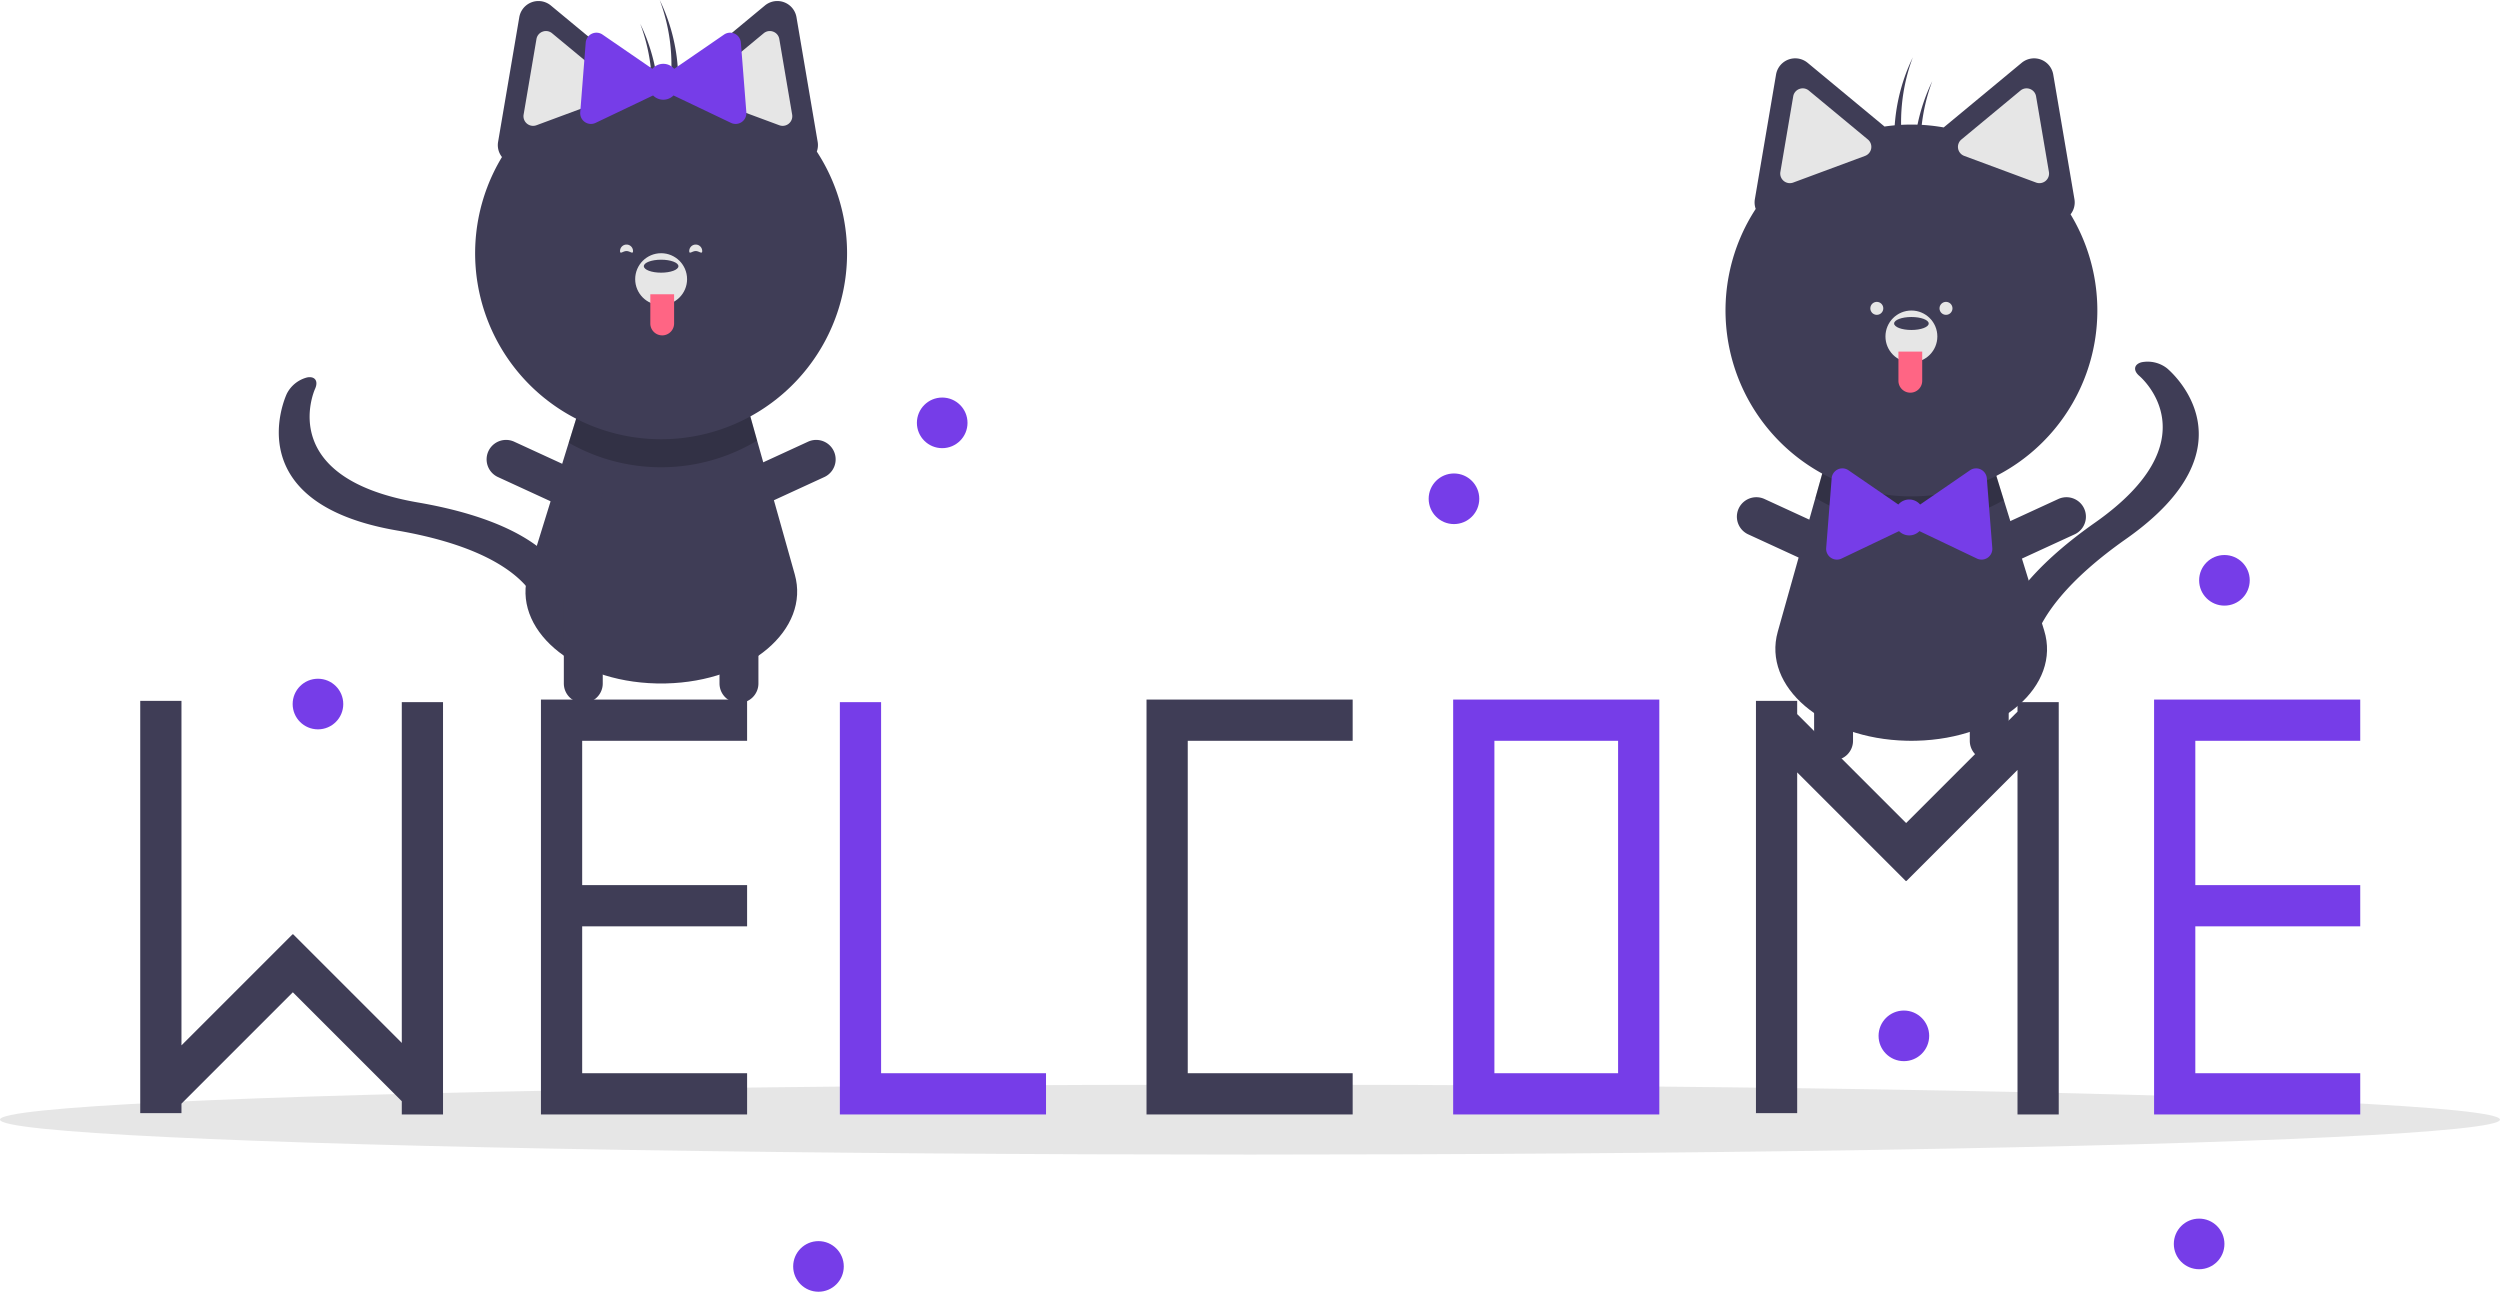 <svg data-name="Layer 1" xmlns="http://www.w3.org/2000/svg" width="889.076" height="459.38"><ellipse cx="444.538" cy="398.169" rx="444.538" ry="12.435" fill="#e6e6e6"/><path d="M681.445 263.431c-.561.008-1.123.016-1.692.016s-1.13-.008-1.691-.016c-29.758-.676-51.326-19.269-45.836-38.777l13.387-47.588 3.383-12.042 59.977 1.023 3.644 11.78 14.348 46.366c6.075 19.615-15.493 38.562-45.52 39.238z" fill="#3f3d56"/><path d="M712.617 177.827a66.201 66.201 0 01-67.004-.761l3.383-12.042 59.977 1.023z" opacity=".2"/><path d="M710.086 226.233c2.59-9.656 11.106-23.585 34.986-40.38 41.648-29.294 16.804-51.259 15.727-52.18-2.258-1.93-1.925-4.097.776-4.838a11.224 11.224 0 019.034 2.103c1.348 1.116 32.46 27.683-14.537 60.734-42.295 29.75-33.303 49.17-33.2 49.356 1.134 2.077-.683 3.739-4.062 3.716s-7.04-1.722-8.177-3.797c-.239-.44-2.96-5.724-.547-14.714zm-58.014 44.134a6.92 6.92 0 01-6.92-6.92v-29.988a6.92 6.92 0 0113.84 0v29.988a6.92 6.92 0 01-6.92 6.92zm6.068-71.193a6.92 6.92 0 01-9.18 3.394l-27.243-12.534a6.92 6.92 0 015.785-12.574l27.243 12.535a6.92 6.92 0 013.395 9.179z" fill="#3f3d56"/><path d="M701.367 199.174a6.92 6.92 0 009.18 3.394l27.242-12.534a6.92 6.92 0 00-5.785-12.574l-27.243 12.535a6.92 6.92 0 00-3.394 9.179zm6.068 71.193a6.92 6.92 0 006.92-6.92v-29.988a6.92 6.92 0 10-13.84 0v29.988a6.92 6.92 0 006.92 6.92zm28.921-194.142a6.806 6.806 0 001.373-5.409l-3.766-22.157-3.767-22.157a6.913 6.913 0 00-11.226-4.164l-17.305 14.34-10.426 8.64A65.694 65.694 0 00670.192 45l-10.043-8.322-17.305-14.34a6.913 6.913 0 00-11.227 4.164l-3.766 22.157-3.766 22.157a6.844 6.844 0 00.301 3.474 66.118 66.118 0 10111.97 1.935z" fill="#3f3d56"/><path d="M641.11 31.418a3.447 3.447 0 00-1.203.218 3.388 3.388 0 00-2.184 2.635l-4.567 26.87a3.423 3.423 0 004.565 3.782l25.553-9.48a3.422 3.422 0 00.993-5.843L643.28 32.21a3.392 3.392 0 00-2.172-.792zm79.594 0a3.392 3.392 0 00-2.172.791L697.546 49.6a3.422 3.422 0 00.994 5.844l25.553 9.48a3.423 3.423 0 004.565-3.782l-4.568-26.87a3.388 3.388 0 00-2.184-2.635 3.447 3.447 0 00-1.202-.218z" fill="#e6e6e6"/><circle cx="679.753" cy="119.658" r="9.227" fill="#e6e6e6"/><ellipse cx="679.753" cy="115.044" rx="6.151" ry="2.307" fill="#3f3d56"/><path d="M675.14 125.04h8.458v10.38a4.23 4.23 0 01-4.23 4.23 4.23 4.23 0 01-4.228-4.23v-10.38z" fill="#ff6584"/><path d="M680.267 20.38c-.444.92-.874 1.849-1.28 2.798a65.818 65.818 0 00-4.65 35.344 690.36 690.36 0 012.7-3.888 65.775 65.775 0 013.23-34.254zm6.92 8.458c-.443.92-.874 1.85-1.279 2.798a65.818 65.818 0 00-4.65 35.344 693.466 693.466 0 012.7-3.888 65.775 65.775 0 013.23-34.254z" fill="#3f3d56"/><path d="M708.523 194.889l-.975-12.398-.975-12.398a3.825 3.825 0 00-5.98-2.853l-10.25 7.043-7.484 5.143a5.095 5.095 0 00-7.75 0l-7.484-5.143-10.25-7.043a3.825 3.825 0 00-5.98 2.853l-.974 12.398-.975 12.398a3.825 3.825 0 005.46 3.752l11.225-5.355 9.223-4.4a5.101 5.101 0 007.261 0l9.223 4.4 11.224 5.355a3.825 3.825 0 005.461-3.752z" fill="#763de8"/><circle cx="667.451" cy="109.662" r="2.307" fill="#e6e6e6"/><circle cx="692.056" cy="109.662" r="2.307" fill="#e6e6e6"/><path d="M233.425 243.052c.562.007 1.123.015 1.692.015s1.13-.008 1.692-.015c29.757-.677 51.325-19.27 45.835-38.777l-13.387-47.589-3.383-12.041-59.976 1.022-3.645 11.78-14.348 46.367c-6.074 19.615 15.494 38.561 45.52 39.238z" fill="#3f3d56"/><path d="M202.253 157.447a66.201 66.201 0 0067.004-.76l-3.383-12.042-59.976 1.022z" opacity=".2"/><path d="M197.5 200.214c-6.474-7.62-20.13-16.565-48.9-21.526-50.178-8.656-37.121-39.14-36.542-40.432 1.215-2.711-.014-4.528-2.772-4.041a11.224 11.224 0 00-7.265 5.766c-.742 1.585-17.492 38.91 39.127 48.673 50.957 8.79 51.139 30.19 51.125 30.402-.135 2.363 2.218 3.087 5.263 1.621s5.625-4.57 5.765-6.93c.028-.5.226-6.441-5.801-13.533zm65.298 49.773a6.92 6.92 0 006.92-6.92V213.08a6.92 6.92 0 00-13.84 0v29.988a6.92 6.92 0 006.92 6.92zm-6.068-71.193a6.92 6.92 0 009.18 3.395l27.243-12.534a6.92 6.92 0 10-5.785-12.574l-27.243 12.534a6.92 6.92 0 00-3.394 9.18zm-43.227 0a6.92 6.92 0 01-9.179 3.395l-27.243-12.534a6.92 6.92 0 115.785-12.574l27.243 12.534a6.92 6.92 0 013.394 9.18z" fill="#3f3d56"/><path d="M207.436 249.987a6.92 6.92 0 01-6.92-6.92V213.08a6.92 6.92 0 0113.84 0v29.988a6.92 6.92 0 01-6.92 6.92zM290.484 53.91a6.844 6.844 0 00.302-3.473l-3.767-22.157-3.766-22.157a6.913 6.913 0 00-11.226-4.165l-17.305 14.34-10.043 8.323a65.694 65.694 0 00-21.047.317l-10.426-8.64L195.9 1.959a6.913 6.913 0 00-11.226 4.165l-3.766 22.157-3.767 22.157a6.806 6.806 0 001.374 5.408 66.137 66.137 0 10111.97-1.935z" fill="#3f3d56"/><path d="M271.59 11.83l-20.986 17.39a3.422 3.422 0 00.993 5.844l25.553 9.48a3.423 3.423 0 004.565-3.783l-4.568-26.87a3.388 3.388 0 00-2.184-2.635 3.447 3.447 0 00-1.202-.218 3.392 3.392 0 00-2.172.792zm-78.626-.574a3.388 3.388 0 00-2.184 2.635l-4.567 26.87a3.423 3.423 0 004.564 3.782l25.554-9.48a3.422 3.422 0 00.993-5.843l-20.986-17.39a3.392 3.392 0 00-2.172-.792 3.447 3.447 0 00-1.202.218z" fill="#e6e6e6"/><circle cx="235.117" cy="99.278" r="9.227" fill="#e6e6e6"/><ellipse cx="235.117" cy="94.665" rx="6.151" ry="2.307" fill="#3f3d56"/><path d="M235.501 119.27a4.23 4.23 0 01-4.229-4.229v-10.38h8.459v10.38a4.23 4.23 0 01-4.23 4.23z" fill="#ff6584"/><path d="M234.604 0c.443.92.874 1.85 1.279 2.798a65.818 65.818 0 014.65 35.344 689.837 689.837 0 00-2.7-3.888A65.775 65.775 0 00234.603 0zm-6.921 8.458c.444.92.874 1.85 1.28 2.798a65.818 65.818 0 014.65 35.344 690.725 690.725 0 00-2.7-3.888 65.775 65.775 0 00-3.23-34.254z" fill="#3f3d56"/><path d="M206.347 39.947l.975-12.398.975-12.398a3.825 3.825 0 015.98-2.853l10.25 7.044 7.484 5.143a5.095 5.095 0 017.75 0l7.484-5.143 10.25-7.044a3.825 3.825 0 015.98 2.853l.975 12.398.975 12.398a3.825 3.825 0 01-5.461 3.753l-11.225-5.355-9.222-4.4a5.101 5.101 0 01-7.262 0l-9.222 4.4-11.225 5.355a3.825 3.825 0 01-5.46-3.753z" fill="#763de8"/><path d="M245.113 89.282c0 1.274 1.033 0 2.307 0s2.307 1.274 2.307 0a2.307 2.307 0 00-4.614 0zm-19.992 0c0 1.274-1.033 0-2.307 0s-2.307 1.274-2.307 0a2.307 2.307 0 014.614 0z" fill="#e6e6e6"/><path fill="#3f3d56" d="M481.05 263.451v-14.663h-73.314v147.545h73.314V381.67h-58.651V263.451h58.651z"/><path d="M516.79 248.788v147.545h73.315V248.788zm58.652 132.882h-43.989V263.45h43.989zm-262.098 0V249.705h-14.663v146.628h73.314V381.67h-58.651z" fill="#763de8"/><path fill="#3f3d56" d="M265.69 263.451v-14.663h-73.314v147.545h73.314V381.67h-58.651v-52.236h58.651v-14.663h-58.651v-51.32h58.651z"/><path fill="#763de8" d="M839.372 263.451v-14.663h-73.314v147.545h73.314V381.67h-58.651v-52.236h58.651v-14.663h-58.651v-51.32h58.651z"/><path fill="#3f3d56" d="M142.889 249.705V370.89l-38.661-38.66-.088.089-.082-.082-39.523 39.523V249.247H49.872v146.628h14.663v-3.379l39.612-39.612 38.742 38.743v4.706h14.663V249.705h-14.663zm574.599 0v3.378l-39.612 39.612-38.743-38.742v-4.706H624.47v146.628h14.663V274.689l38.661 38.661.089-.089.081.081 39.524-39.523v122.514h14.662V249.705h-14.662z"/><circle cx="335.076" cy="150.38" r="9" fill="#763de8"/><circle cx="113.076" cy="250.38" r="9" fill="#763de8"/><circle cx="291.076" cy="450.38" r="9" fill="#763de8"/><circle cx="517.076" cy="177.38" r="9" fill="#763de8"/><circle cx="782.076" cy="442.38" r="9" fill="#763de8"/><circle cx="791.076" cy="206.38" r="9" fill="#763de8"/><circle cx="677.076" cy="368.38" r="9" fill="#763de8"/></svg>